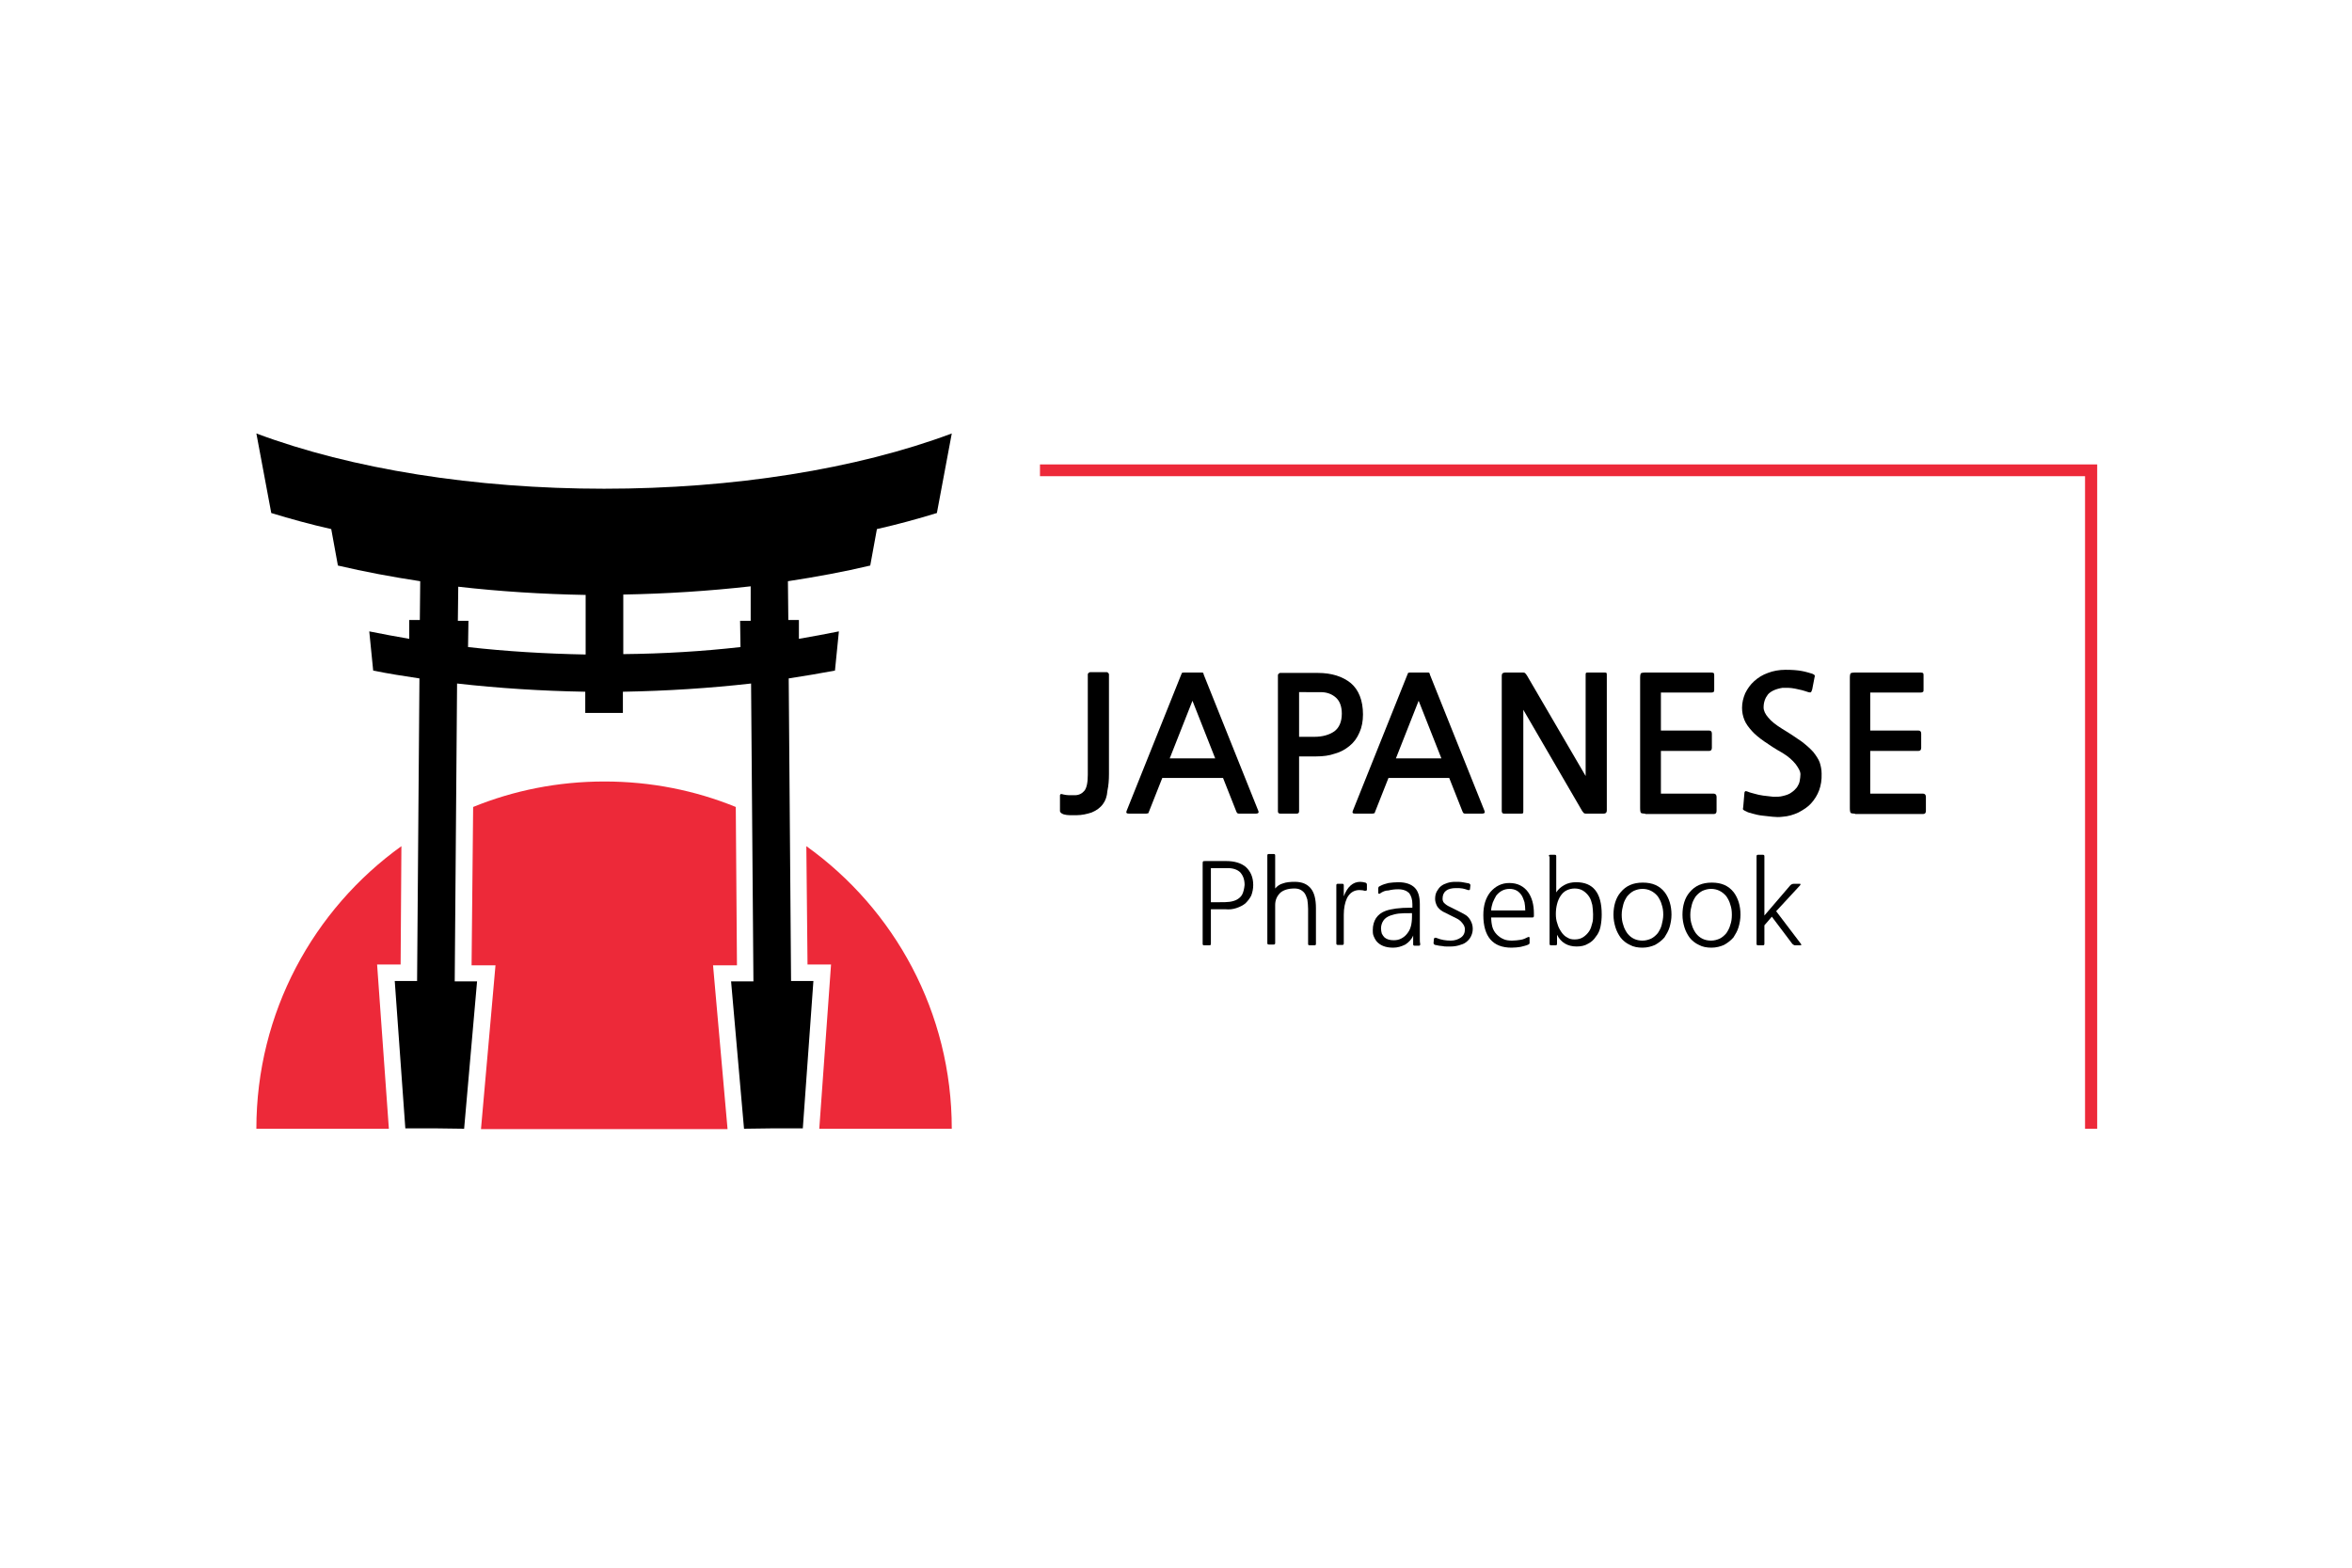 <?xml version="1.0" encoding="utf-8"?>
<!-- Generator: Adobe Illustrator 22.0.0, SVG Export Plug-In . SVG Version: 6.00 Build 0)  -->
<svg version="1.1" id="Layer_1" xmlns="http://www.w3.org/2000/svg" xmlns:xlink="http://www.w3.org/1999/xlink" x="0px" y="0px"
	 viewBox="0 0 600 400" style="enable-background:new 0 0 600 400;" xml:space="preserve">
<style type="text/css">
	.st0{fill:#ED2939;}
</style>
<g>
	<g>
		<g>
			<path class="st0" d="M206,246.1l6,0l-3,41.9h33.8c0-29.7-14.6-56-37.1-72.1L206,246.1z"/>
			<path class="st0" d="M96.2,246.1l6,0l0.2-30.2C80,232,65.4,258.3,65.4,288h33.8L96.2,246.1z"/>
			<path class="st0" d="M120.3,246.3l6.1,0l-3.7,41.8h62.9l-3.7-41.8l6.1,0l-0.3-40.4c-10.3-4.2-21.6-6.5-33.5-6.5
				c-11.9,0-23.2,2.3-33.5,6.5L120.3,246.3z"/>
		</g>
		<path d="M242.8,110.6c-24.3,9.1-55.8,14.1-88.7,14.1s-64.4-5-88.7-14.1l3.8,20.3c4.9,1.5,10,2.9,15.3,4.1l0,0l1.7,9.3
			c6.8,1.6,13.8,2.9,21,4l-0.1,9.9l-2.7,0l0,4.8c-3.4-0.6-6.8-1.2-10.2-1.9v0l1,10c3.9,0.8,7.8,1.4,11.8,2l-0.6,77.2l-5.7,0
			l2.7,37.6l2.7,0v0l4.7,0l7.6,0.1l3.3-37.6l-5.7,0l0.6-76c10.6,1.2,21.5,1.9,32.7,2.1v5.4h9.6v-5.4c11.2-0.2,22.1-0.9,32.7-2.1
			l0.6,76l-5.7,0l3.3,37.6l7.6-0.1l4.7,0v0l2.7,0l2.7-37.6l-5.7,0l-0.6-77.2c4-0.6,8-1.3,11.8-2l1-10v0c-3.4,0.7-6.8,1.3-10.2,1.9
			l0-4.8l-2.7,0l-0.1-9.9c7.2-1.1,14.3-2.4,21-4l1.7-9.3l0,0c5.3-1.2,10.4-2.6,15.3-4.1L242.8,110.6z M119.4,165.1l0.1-6.7l-2.7,0
			l0.1-8.7c10.5,1.2,21.4,1.9,32.5,2.1V167C139.1,166.8,129.1,166.2,119.4,165.1z M191.5,158.4l-2.7,0l0.1,6.7
			c-9.7,1.1-19.7,1.7-29.9,1.8v-15.2c11-0.2,21.9-0.9,32.5-2.1L191.5,158.4z"/>
	</g>
	<g>
		<path d="M281.4,205.1c-0.7,1-1.7,1.7-2.9,2.2c-1.2,0.4-2.5,0.7-3.9,0.7c-0.5,0-1,0-1.7,0c-0.6,0-1.1-0.1-1.5-0.2
			c-0.6-0.2-1-0.5-1-0.9v-3.5c0-0.1,0-0.3,0-0.4c0-0.1,0-0.2,0.1-0.3c0.1-0.1,0.1-0.1,0.2-0.1c0.1,0,0.3,0,0.5,0.1
			c0.4,0.1,1,0.2,1.5,0.2c0.6,0,1.1,0,1.5,0c1,0,1.8-0.4,2.4-1.1c0.6-0.7,0.9-2.1,0.9-4.1v-25.6c0-0.2,0.1-0.3,0.2-0.4
			c0.1-0.1,0.3-0.2,0.4-0.2h4.2c0.2,0,0.3,0.1,0.4,0.2c0.1,0.1,0.2,0.2,0.2,0.4v25.4c0,1.5-0.1,2.9-0.4,4.3
			C282.4,203.2,282,204.3,281.4,205.1z"/>
		<path d="M316.2,207.6c-0.2,0-0.4,0-0.5-0.1c-0.1,0-0.2-0.2-0.3-0.4l-3.4-8.6h-15.5l-3.4,8.6c-0.1,0.2-0.1,0.4-0.2,0.4
			c-0.1,0-0.3,0.1-0.5,0.1h-4.4c-0.6,0-0.8-0.2-0.6-0.7l13.9-34.7c0.1-0.3,0.2-0.4,0.2-0.5c0,0,0.2-0.1,0.5-0.1h4.4
			c0.3,0,0.5,0,0.5,0.1c0.1,0,0.1,0.2,0.2,0.5l13.9,34.7c0.2,0.4,0,0.7-0.6,0.7H316.2z M298.4,193.5H310l-5.8-14.7L298.4,193.5z"/>
		<path d="M331.4,193v14c0,0.4-0.2,0.6-0.6,0.6h-4.2c-0.4,0-0.6-0.2-0.6-0.6v-34.7c0-0.2,0.1-0.3,0.2-0.4c0.1-0.1,0.2-0.2,0.4-0.2
			h9.6c3.5,0,6.3,0.9,8.4,2.6c2,1.7,3.1,4.4,3.1,8c0,1.7-0.3,3.3-0.9,4.6c-0.6,1.4-1.4,2.5-2.5,3.4c-1.1,0.9-2.3,1.6-3.8,2
			c-1.4,0.5-3,0.7-4.7,0.7H331.4z M331.4,176.6V188h3.9c2.1,0,3.8-0.5,5.1-1.4c1.2-0.9,1.9-2.4,1.9-4.5c0-1.8-0.5-3.2-1.5-4.1
			c-1-0.9-2.3-1.4-3.9-1.4H331.4z"/>
		<path d="M373.9,207.6c-0.2,0-0.4,0-0.5-0.1c-0.1,0-0.2-0.2-0.3-0.4l-3.4-8.6h-15.5l-3.4,8.6c-0.1,0.2-0.1,0.4-0.2,0.4
			c-0.1,0-0.3,0.1-0.5,0.1h-4.4c-0.6,0-0.8-0.2-0.6-0.7l13.9-34.7c0.1-0.3,0.2-0.4,0.2-0.5c0,0,0.2-0.1,0.5-0.1h4.4
			c0.3,0,0.5,0,0.5,0.1c0.1,0,0.1,0.2,0.2,0.5l13.9,34.7c0.2,0.4,0,0.7-0.6,0.7H373.9z M356.1,193.5h11.6l-5.8-14.7L356.1,193.5z"/>
		<path d="M404.7,207.6c-0.3,0-0.4,0-0.6-0.1c-0.1-0.1-0.3-0.3-0.5-0.6l-15-25.8v25.8c0,0.3,0,0.5-0.1,0.6c-0.1,0.1-0.3,0.1-0.6,0.1
			h-4c-0.3,0-0.4,0-0.6-0.1c-0.1-0.1-0.2-0.3-0.2-0.6v-34.4c0-0.4,0.1-0.6,0.2-0.7c0.1-0.1,0.4-0.2,0.7-0.2h4.4c0.3,0,0.4,0,0.6,0.1
			c0.1,0.1,0.3,0.3,0.5,0.6l15,25.7v-25.7c0-0.3,0-0.5,0.1-0.6c0.1-0.1,0.3-0.1,0.6-0.1h4c0.3,0,0.5,0,0.6,0.1
			c0.1,0.1,0.1,0.3,0.1,0.6v34.4c0,0.4-0.1,0.6-0.2,0.7c-0.1,0.1-0.3,0.2-0.7,0.2H404.7z"/>
		<path d="M419.7,207.6c-0.6,0-1-0.1-1.1-0.2c-0.1-0.1-0.2-0.5-0.2-1.2v-33.3c0-0.6,0.1-1,0.2-1.1c0.1-0.1,0.5-0.2,1.1-0.2h16.9
			c0.3,0,0.6,0.1,0.6,0.2c0.1,0.1,0.1,0.3,0.1,0.6v3.5c0,0.3,0,0.5-0.1,0.6c-0.1,0.1-0.3,0.2-0.6,0.2h-12.9v9.7h12.3
			c0.5,0,0.7,0.3,0.7,0.8v3.6c0,0.5-0.2,0.8-0.7,0.8h-12.3v10.9h13.5c0.4,0,0.7,0.3,0.7,0.8v3.6c0,0.5-0.2,0.8-0.7,0.8H419.7z"/>
		<path d="M462,205c-0.8,0.9-1.9,1.6-3.2,2.3c-1.3,0.6-2.6,1-4.1,1.1c-0.8,0.1-1.6,0.1-2.5,0c-0.9-0.1-1.8-0.2-2.7-0.3
			c-0.9-0.1-1.7-0.3-2.4-0.5c-0.7-0.2-1.2-0.3-1.5-0.5c-0.5-0.2-0.8-0.4-0.9-0.5c-0.1-0.1-0.1-0.3,0-0.7l0.3-3.5
			c0-0.3,0.1-0.4,0.2-0.5c0.1-0.1,0.4,0,0.7,0.1c0.4,0.2,0.9,0.3,1.6,0.5c0.7,0.2,1.5,0.4,2.3,0.5c0.9,0.1,1.7,0.2,2.6,0.3
			c0.9,0,1.7,0,2.4-0.2c0.9-0.2,1.7-0.5,2.2-0.9c0.6-0.4,1-0.8,1.4-1.3c0.3-0.5,0.6-1,0.7-1.6c0.1-0.6,0.2-1.2,0.2-1.8
			c0-0.6-0.4-1.4-1.2-2.5c-0.8-1-1.9-2-3.4-2.9c-1.8-1-3.3-2-4.6-2.9c-1.3-0.9-2.4-1.8-3.2-2.7c-0.8-0.9-1.5-1.8-1.9-2.8
			c-0.4-1-0.6-2-0.6-3.1c0-1.3,0.3-2.5,0.8-3.7c0.6-1.2,1.3-2.2,2.3-3.1c1-0.9,2.1-1.6,3.5-2.1c1.3-0.5,2.8-0.8,4.5-0.8
			c1.7,0,3,0.1,4.1,0.3c1.1,0.2,2,0.5,2.7,0.7c0.3,0.1,0.6,0.3,0.6,0.4c0.1,0.1,0.1,0.3,0,0.5l-0.6,3.1c-0.1,0.3-0.2,0.6-0.3,0.7
			c-0.1,0.1-0.4,0.1-0.7,0c-0.5-0.2-1-0.3-1.6-0.5c-0.6-0.1-1.2-0.3-1.8-0.4c-0.6-0.1-1.2-0.2-1.7-0.2c-0.6,0-1.1,0-1.5,0
			c-1.8,0.3-3,0.9-3.7,1.7c-0.7,0.9-1.1,2-1.1,3.3c0,0.8,0.4,1.7,1.2,2.6c0.8,1,2,1.9,3.6,2.9c2,1.2,3.6,2.3,4.9,3.2
			c1.3,1,2.3,1.9,3,2.7c0.7,0.9,1.3,1.8,1.6,2.6c0.3,0.9,0.5,1.9,0.5,2.9C464.8,200.6,463.8,203,462,205z"/>
		<path d="M473.2,207.6c-0.6,0-1-0.1-1.1-0.2c-0.1-0.1-0.2-0.5-0.2-1.2v-33.3c0-0.6,0.1-1,0.2-1.1c0.1-0.1,0.5-0.2,1.1-0.2H490
			c0.3,0,0.6,0.1,0.6,0.2c0.1,0.1,0.1,0.3,0.1,0.6v3.5c0,0.3,0,0.5-0.1,0.6c-0.1,0.1-0.3,0.2-0.6,0.2h-12.9v9.7h12.3
			c0.5,0,0.7,0.3,0.7,0.8v3.6c0,0.5-0.2,0.8-0.7,0.8h-12.3v10.9h13.5c0.4,0,0.7,0.3,0.7,0.8v3.6c0,0.5-0.2,0.8-0.7,0.8H473.2z"/>
		<path d="M308.9,240.8c0,0.3-0.1,0.4-0.4,0.4h-1.3c-0.3,0-0.4-0.1-0.4-0.4v-20.2c0-0.4,0-0.7,0.1-0.8c0.1-0.1,0.3-0.1,0.7-0.1h5.2
			c2.1,0,3.8,0.5,5,1.5c1.2,1.1,1.9,2.6,1.9,4.6c0,1-0.2,1.9-0.5,2.7c-0.4,0.8-0.9,1.4-1.5,2c-0.6,0.5-1.4,0.9-2.3,1.2
			c-0.9,0.3-1.8,0.4-2.8,0.3h-3.7V240.8z M317.5,225.8c0-1.4-0.4-2.4-1.1-3.2c-0.7-0.7-1.8-1.1-3.2-1.1h-4.3v8.7h2.3
			c0.9,0,1.8,0,2.5-0.1c0.7-0.1,1.4-0.3,1.9-0.6c0.5-0.3,1-0.7,1.3-1.3C317.2,227.6,317.4,226.8,317.5,225.8z"/>
		<path d="M335.7,240.8c0,0.3-0.1,0.4-0.4,0.4h-1.2c-0.3,0-0.4-0.1-0.4-0.4v-8.9c0-0.9-0.1-1.7-0.2-2.4c-0.2-0.6-0.4-1.2-0.7-1.6
			c-0.3-0.4-0.7-0.7-1.1-0.9c-0.4-0.2-0.9-0.3-1.5-0.3c-1.6,0-2.8,0.4-3.6,1.1c-0.8,0.8-1.3,1.8-1.3,3.1v9.7c0,0.3-0.1,0.4-0.4,0.4
			h-1.2c-0.3,0-0.4-0.1-0.4-0.4v-22.3c0-0.3,0.1-0.4,0.4-0.4h1.2c0.3,0,0.4,0.1,0.4,0.4v8.4c0.5-0.6,1.2-1.1,2-1.3
			c0.8-0.3,1.8-0.4,3-0.4c1.9,0,3.2,0.6,4.1,1.7c0.9,1.1,1.3,2.8,1.3,5V240.8z"/>
		<path d="M348.2,227.3c-0.3-0.1-0.8-0.2-1.4-0.2c-1.4,0-2.5,0.7-3.2,2.1c-0.5,1.1-0.8,2.5-0.8,4.2v7.3c0,0.3-0.1,0.4-0.4,0.4h-1.1
			c-0.3,0-0.4-0.1-0.4-0.4V229c0-0.7,0-1.3,0-1.7c0-0.4,0-0.9,0-1.4c0-0.3,0.1-0.4,0.4-0.4h1.1c0.3,0,0.4,0.1,0.4,0.4v2.8
			c0.9-2.4,2.3-3.7,4.2-3.7c0.4,0,0.9,0.1,1.3,0.2c0.1,0,0.2,0.1,0.3,0.2c0.1,0.1,0.1,0.2,0.1,0.4v1.2c0,0.1,0,0.2-0.1,0.2
			C348.4,227.3,348.3,227.3,348.2,227.3z"/>
		<path d="M352,228c-0.1,0.1-0.2,0.1-0.3,0c-0.1,0-0.1-0.1-0.1-0.2v-1.1c0-0.3,0.1-0.5,0.4-0.6c0.7-0.4,1.4-0.6,2.2-0.8
			c0.8-0.1,1.6-0.2,2.5-0.2c1.9,0,3.3,0.5,4.2,1.4c0.9,0.9,1.3,2.3,1.3,4.2v7.3c0,0.6,0,1.1,0,1.6c0,0.5,0,0.9,0.1,1.3
			c0,0.3-0.1,0.4-0.4,0.4h-1c-0.3,0-0.4-0.1-0.4-0.4v-2.2c-0.4,1-1.1,1.7-2,2.3c-1,0.5-2,0.8-3.1,0.8c-2,0-3.4-0.6-4.3-1.7
			c-0.3-0.4-0.5-0.8-0.7-1.3c-0.2-0.5-0.2-1-0.2-1.5c0-1.2,0.3-2.2,0.8-3c0.6-0.9,1.4-1.5,2.5-1.9c1.4-0.5,3.5-0.8,6.4-0.8h0.4v-0.9
			c0-1.2-0.3-2.1-0.8-2.8c-0.6-0.6-1.5-1-2.8-1c-0.9,0-1.7,0.1-2.5,0.3C353.4,227.2,352.7,227.5,352,228z M360.3,233h-0.6
			c-1.1,0-2,0-2.9,0.1c-0.8,0.1-1.5,0.3-2.1,0.5c-0.8,0.3-1.4,0.7-1.8,1.3c-0.4,0.6-0.6,1.3-0.6,2c0,0.5,0.1,0.9,0.2,1.3
			c0.2,0.4,0.4,0.7,0.7,1c0.6,0.5,1.4,0.7,2.3,0.7c0.7,0,1.3-0.1,1.9-0.4c0.6-0.3,1.1-0.7,1.5-1.2c0.4-0.5,0.8-1.1,1-1.9
			c0.2-0.7,0.3-1.6,0.3-2.6V233z"/>
		<path d="M366.4,239.3c1.2,0.5,2.4,0.7,3.7,0.7c1,0,1.9-0.3,2.6-0.8c0.7-0.5,1-1.2,1-2.1c0-0.5-0.2-1-0.6-1.5
			c-0.4-0.5-0.8-0.9-1.4-1.2c-0.6-0.3-1.2-0.6-1.8-0.9c-0.6-0.3-1.2-0.6-1.8-0.9c-0.7-0.4-1.2-0.9-1.5-1.4c-0.3-0.6-0.5-1.2-0.5-1.8
			c0-0.7,0.1-1.3,0.4-1.9c0.3-0.5,0.6-1,1.1-1.4c0.5-0.4,1-0.6,1.6-0.8c0.6-0.2,1.3-0.3,2-0.3c0.7,0,1.4,0,1.9,0.1
			c0.5,0.1,1.1,0.2,1.6,0.3c0.1,0,0.2,0.1,0.3,0.2c0.1,0.1,0.1,0.2,0.1,0.3l-0.1,0.9c0,0.2-0.1,0.3-0.2,0.3c-0.1,0-0.2,0-0.3,0
			c-0.5-0.2-1-0.3-1.4-0.4c-0.5-0.1-1.1-0.1-1.7-0.1c-2.2,0-3.4,0.9-3.4,2.7c0,0.4,0.1,0.8,0.4,1.1c0.3,0.3,0.8,0.7,1.5,1
			c0.6,0.3,1.2,0.6,1.8,0.9c0.6,0.3,1.2,0.6,1.9,1c0.6,0.3,1.1,0.8,1.5,1.5c0.4,0.7,0.6,1.4,0.6,2.2c0,0.8-0.2,1.4-0.5,2
			c-0.3,0.6-0.7,1-1.2,1.4c-0.5,0.4-1.1,0.6-1.8,0.8c-0.7,0.2-1.4,0.3-2.1,0.3c-0.4,0-0.8,0-1.1,0c-0.3,0-0.7,0-1-0.1
			c-0.3,0-0.6-0.1-0.9-0.1c-0.3-0.1-0.6-0.1-1-0.2c-0.3-0.1-0.4-0.3-0.4-0.5l0.1-1.1C365.9,239.3,366.1,239.2,366.4,239.3z"/>
		<path d="M380.4,233.9c0,1,0.1,1.8,0.3,2.6c0.2,0.7,0.6,1.4,1.1,1.9c0.5,0.5,1,0.9,1.7,1.2c0.6,0.3,1.4,0.4,2.2,0.4
			c0.8,0,1.5-0.1,2.2-0.2c0.7-0.1,1.3-0.4,1.9-0.7c0.3-0.1,0.4,0,0.4,0.2v1.3c0,0.2-0.1,0.3-0.3,0.4c-0.6,0.3-1.3,0.4-2,0.6
			c-0.7,0.1-1.4,0.2-2.3,0.2c-2.4,0-4.2-0.7-5.4-2.1c-1.2-1.4-1.8-3.5-1.8-6.2c0-2.5,0.6-4.4,1.8-5.9c1.3-1.5,2.9-2.3,4.8-2.3
			c1.1,0,2,0.2,2.8,0.6c0.8,0.4,1.5,1,2,1.7c1,1.4,1.5,3.2,1.5,5.5c0,0.3,0,0.4,0,0.6c0,0.1,0,0.2-0.1,0.3c-0.1,0.1-0.2,0.1-0.3,0.1
			c-0.1,0-0.4,0-0.6,0H380.4z M389.1,232.3c0-0.8-0.1-1.5-0.2-2.1c-0.2-0.6-0.4-1.2-0.7-1.7c-0.7-1.1-1.7-1.7-3.1-1.7
			c-1.4,0-2.5,0.6-3.4,1.7c-0.3,0.5-0.6,1.1-0.9,1.8c-0.2,0.7-0.4,1.3-0.4,2H389.1z"/>
		<path d="M395.1,218.5c0-0.3,0.1-0.4,0.4-0.4h1.1c0.3,0,0.4,0.1,0.4,0.4v9.2c0.5-0.8,1.2-1.4,2.1-1.9c0.9-0.5,1.9-0.7,3-0.7
			c4.3,0,6.5,2.7,6.5,8.2c0,1.1-0.1,2.1-0.3,3.1c-0.2,1-0.6,1.9-1.2,2.6c-0.5,0.8-1.2,1.4-2,1.8c-0.8,0.5-1.8,0.7-2.9,0.7
			c-2.3,0-4-1-5-3v2.3c0,0.3-0.1,0.4-0.4,0.4h-1.1c-0.3,0-0.4-0.1-0.4-0.4V218.5z M406.4,233.3c0-0.8-0.1-1.6-0.2-2.4
			c-0.2-0.8-0.4-1.5-0.8-2.1c-0.4-0.6-0.9-1.1-1.5-1.5c-0.6-0.4-1.4-0.6-2.2-0.6c-0.8,0-1.5,0.2-2.1,0.5c-0.6,0.3-1.1,0.8-1.5,1.4
			c-0.4,0.6-0.7,1.3-0.9,2.1c-0.2,0.8-0.3,1.6-0.3,2.5c0,0.9,0.1,1.7,0.4,2.5c0.2,0.8,0.6,1.5,1,2.1c0.4,0.6,0.9,1.1,1.5,1.4
			c0.6,0.4,1.2,0.5,1.9,0.5c0.9,0,1.6-0.2,2.2-0.6c0.6-0.4,1.1-0.9,1.5-1.5c0.4-0.6,0.6-1.3,0.8-2.1
			C406.4,234.9,406.4,234.1,406.4,233.3z"/>
		<path d="M426.4,233.4c0,1.1-0.2,2.2-0.5,3.2c-0.3,1-0.8,1.8-1.3,2.6c-0.7,0.8-1.5,1.4-2.4,1.9c-0.9,0.4-2,0.7-3.2,0.7
			c-1.2,0-2.3-0.2-3.2-0.7c-0.9-0.4-1.8-1.1-2.4-1.9c-0.5-0.7-1-1.6-1.3-2.6c-0.3-1-0.5-2-0.5-3.2c0-2.3,0.6-4.3,1.8-5.7
			c1.4-1.7,3.2-2.5,5.7-2.5c1.2,0,2.3,0.2,3.2,0.6c0.9,0.4,1.7,1,2.4,1.9C425.8,229.2,426.4,231.1,426.4,233.4z M424.3,233.4
			c0-0.9-0.1-1.8-0.4-2.6c-0.2-0.8-0.6-1.5-1-2.1c-1-1.2-2.3-1.9-3.9-1.9c-0.8,0-1.5,0.2-2.2,0.5c-0.6,0.3-1.2,0.8-1.7,1.4
			c-0.4,0.6-0.8,1.3-1,2.1c-0.2,0.8-0.4,1.6-0.4,2.6c0,0.9,0.1,1.8,0.4,2.6c0.2,0.8,0.6,1.5,1,2.1c1,1.3,2.3,1.9,3.9,1.9
			c0.8,0,1.5-0.2,2.2-0.5c0.6-0.3,1.2-0.8,1.7-1.4c0.4-0.6,0.8-1.3,1-2.1C424.1,235.2,424.3,234.3,424.3,233.4z"/>
		<path d="M444,233.4c0,1.1-0.2,2.2-0.5,3.2c-0.3,1-0.8,1.8-1.3,2.6c-0.7,0.8-1.5,1.4-2.4,1.9c-0.9,0.4-2,0.7-3.2,0.7
			c-1.2,0-2.3-0.2-3.2-0.7c-0.9-0.4-1.8-1.1-2.4-1.9c-0.5-0.7-1-1.6-1.3-2.6c-0.3-1-0.5-2-0.5-3.2c0-2.3,0.6-4.3,1.8-5.7
			c1.4-1.7,3.2-2.5,5.7-2.5c1.2,0,2.3,0.2,3.2,0.6c0.9,0.4,1.7,1,2.4,1.9C443.4,229.2,444,231.1,444,233.4z M441.8,233.4
			c0-0.9-0.1-1.8-0.4-2.6c-0.2-0.8-0.6-1.5-1-2.1c-1-1.2-2.3-1.9-3.9-1.9c-0.8,0-1.5,0.2-2.2,0.5c-0.6,0.3-1.2,0.8-1.7,1.4
			c-0.4,0.6-0.8,1.3-1,2.1c-0.2,0.8-0.4,1.6-0.4,2.6c0,0.9,0.1,1.8,0.4,2.6c0.2,0.8,0.6,1.5,1,2.1c1,1.3,2.3,1.9,3.9,1.9
			c0.8,0,1.5-0.2,2.2-0.5c0.6-0.3,1.2-0.8,1.7-1.4c0.4-0.6,0.8-1.3,1-2.1C441.7,235.2,441.8,234.3,441.8,233.4z"/>
		<path d="M453.1,232.5l6.3,8.3c0.1,0.1,0.1,0.2,0.1,0.3c0,0.1-0.1,0.1-0.2,0.1h-1.2c-0.2,0-0.4,0-0.5-0.1c-0.2-0.1-0.3-0.2-0.4-0.3
			l-5.2-6.9l-1.9,2.2v4.7c0,0.3-0.1,0.4-0.4,0.4h-1.2c-0.3,0-0.4-0.1-0.4-0.4v-22.3c0-0.3,0.1-0.4,0.4-0.4h1.2
			c0.3,0,0.4,0.1,0.4,0.4v15.1l6.6-7.7c0.3-0.3,0.6-0.4,1-0.4h1.4c0.1,0,0.2,0,0.2,0.1c0,0.1,0,0.2-0.1,0.3L453.1,232.5z"/>
	</g>
	<g>
		<polygon class="st0" points="535,288 531.9,288 531.9,121.5 265.3,121.5 265.3,118.5 535,118.5 		"/>
	</g>
</g>
</svg>
